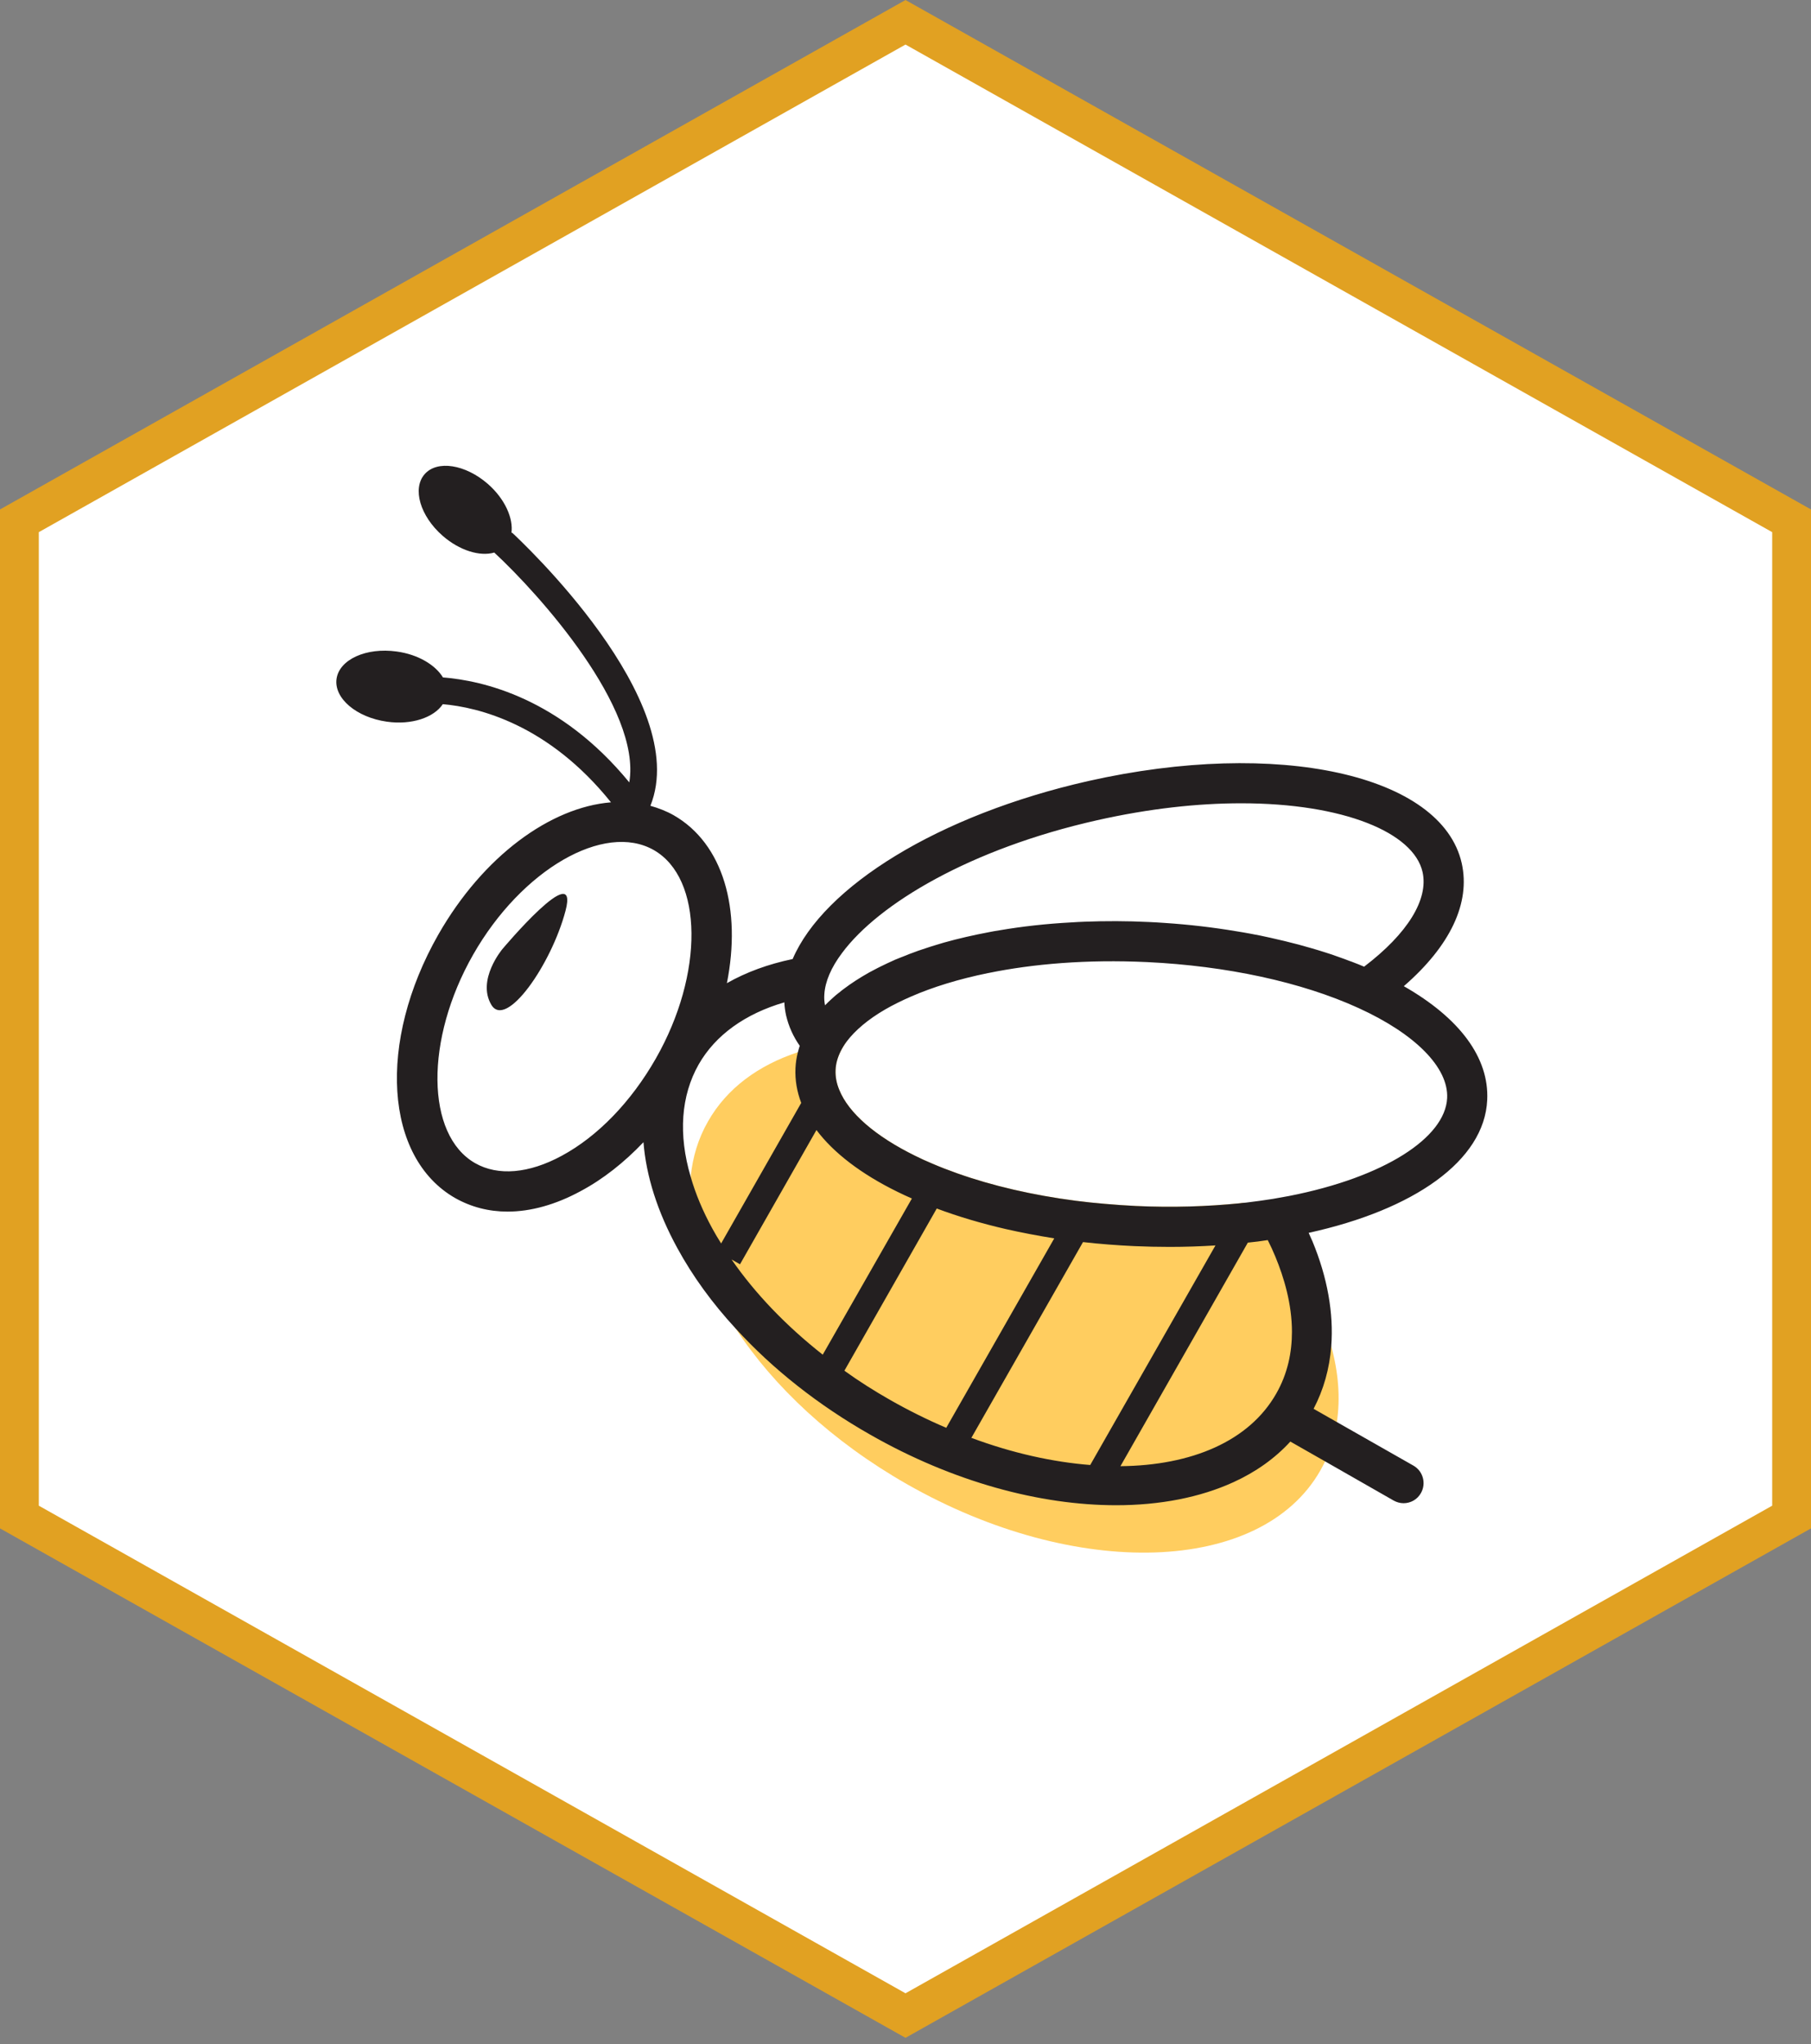 <svg width="70" height="79" viewBox="0 0 70 79" fill="none" xmlns="http://www.w3.org/2000/svg">
<rect x="0" y="0" width="70" height="79" fill="#808080" stroke="none"/>
<path d="M0.75 20.126L35 0.861L69.25 20.126V58.624L35 77.889L0.75 58.624V20.126Z" fill="white" stroke="#E1A122" stroke-width="1.5"/>
<path d="M51.673 54.954C51.595 55.486 51.446 55.992 51.218 56.473C51.161 56.592 51.099 56.711 51.032 56.83C48.743 60.844 41.587 61.077 35.051 57.351C32.168 55.708 29.889 53.569 28.442 51.347C27.14 49.358 26.499 47.301 26.696 45.473C26.773 44.713 26.99 43.989 27.368 43.334C28.091 42.062 29.305 41.169 30.84 40.662C31.377 40.481 31.951 40.352 32.56 40.269C32.617 40.264 32.669 40.254 32.726 40.248C32.633 40.373 32.555 40.502 32.493 40.626C32.374 40.869 32.307 41.101 32.297 41.349C32.286 41.602 32.333 41.861 32.441 42.119C32.798 43.002 33.821 43.901 35.376 44.666C35.583 44.769 35.8 44.868 36.022 44.961C36.332 45.095 36.653 45.219 36.989 45.338C38.353 45.823 39.913 46.185 41.577 46.402C41.949 46.449 42.321 46.49 42.703 46.521C43.096 46.557 43.499 46.583 43.902 46.604C45.328 46.671 46.672 46.624 47.907 46.5C47.968 46.49 48.036 46.485 48.092 46.48C49.425 47.875 50.428 49.368 51.043 50.846C51.208 51.239 51.347 51.637 51.456 52.024C51.735 53.037 51.812 54.029 51.673 54.954Z" fill="#FFCD5F"/>
<path d="M21.859 35.196C21.31 37.277 19.558 39.789 18.99 38.827C18.422 37.864 19.416 36.68 19.416 36.68C19.416 36.68 22.407 33.115 21.859 35.196ZM50.583 47.642C50.634 47.751 50.681 47.854 50.727 47.963C51.311 49.368 51.554 50.753 51.456 52.024C51.389 52.892 51.161 53.703 50.774 54.442L51.673 54.954L54.634 56.638C55.005 56.85 55.135 57.326 54.923 57.697C54.783 57.95 54.52 58.09 54.251 58.09C54.122 58.09 53.987 58.054 53.868 57.987L51.218 56.473L49.875 55.708C49.28 56.359 48.536 56.886 47.673 57.279C46.382 57.868 44.832 58.168 43.142 58.168C40.202 58.168 36.838 57.269 33.635 55.44C31.625 54.298 29.858 52.898 28.442 51.347C27.533 50.365 26.773 49.317 26.184 48.237C25.414 46.832 24.975 45.447 24.872 44.139C24.128 44.92 23.306 45.571 22.443 46.03C21.472 46.557 20.511 46.821 19.617 46.821C18.893 46.821 18.212 46.646 17.596 46.299C14.863 44.739 14.579 40.27 16.94 36.12C18.671 33.087 21.27 31.196 23.616 31.005C21.188 27.982 18.485 27.331 17.116 27.212C16.77 27.729 15.912 28.024 14.956 27.889C13.778 27.724 12.905 26.985 13.008 26.236C13.112 25.487 14.155 25.011 15.334 25.177C16.16 25.29 16.827 25.694 17.122 26.179C18.646 26.298 21.648 26.97 24.324 30.235C24.8 27.378 20.852 22.971 19.105 21.353C18.552 21.514 17.762 21.276 17.106 20.702C16.238 19.942 15.928 18.878 16.413 18.325C16.894 17.772 17.989 17.943 18.858 18.702C19.519 19.281 19.85 20.035 19.767 20.604L19.787 20.578C20.082 20.852 26.768 27.073 25.14 31.139C25.451 31.227 25.75 31.341 26.034 31.501C27.962 32.602 28.665 35.139 28.096 37.996C28.096 37.991 28.101 37.991 28.101 37.991C28.845 37.567 29.698 37.257 30.638 37.061C31.837 34.26 36.265 31.496 42.062 30.183C49.384 28.535 55.724 29.93 56.499 33.356C56.845 34.896 56.054 36.554 54.261 38.11C56.426 39.345 57.563 40.879 57.485 42.507C57.377 44.863 54.639 46.754 50.583 47.642ZM31.889 38.849C31.987 38.751 32.09 38.647 32.199 38.554C32.266 38.492 32.333 38.435 32.405 38.379C32.405 38.379 32.405 38.379 32.411 38.379C32.416 38.368 32.426 38.358 32.436 38.358C32.493 38.306 32.555 38.26 32.617 38.214C32.911 37.991 33.242 37.779 33.599 37.578C33.702 37.521 33.806 37.469 33.914 37.412C33.95 37.392 33.991 37.371 34.038 37.35C34.224 37.257 34.415 37.17 34.611 37.082C34.746 37.03 34.875 36.973 35.015 36.922C35.103 36.885 35.19 36.849 35.283 36.818C35.35 36.793 35.423 36.767 35.49 36.741C35.578 36.71 35.676 36.679 35.769 36.648C35.904 36.601 36.043 36.56 36.177 36.518C36.281 36.487 36.384 36.456 36.487 36.425C37.04 36.27 37.624 36.136 38.229 36.022C38.363 35.996 38.497 35.97 38.637 35.95C39.515 35.8 40.45 35.696 41.417 35.645C41.582 35.635 41.747 35.624 41.913 35.619C42.724 35.588 43.556 35.588 44.408 35.63C44.61 35.64 44.816 35.65 45.018 35.666C45.958 35.728 46.883 35.836 47.777 35.986C47.958 36.012 48.139 36.048 48.319 36.079C48.588 36.126 48.852 36.183 49.11 36.24C49.477 36.322 49.844 36.41 50.195 36.503C50.552 36.601 50.898 36.699 51.234 36.808C51.404 36.86 51.569 36.916 51.735 36.978C51.885 37.03 52.029 37.082 52.174 37.139C52.21 37.149 52.246 37.164 52.288 37.18C52.438 37.237 52.582 37.294 52.727 37.356C54.406 36.079 55.223 34.757 54.985 33.697C54.639 32.168 51.921 31.042 47.973 31.042C46.304 31.042 44.423 31.243 42.403 31.698C37.516 32.798 33.966 34.917 32.55 36.824C32.126 37.387 31.894 37.929 31.863 38.425C31.852 38.575 31.863 38.714 31.889 38.849ZM25.27 32.849C23.353 31.759 20.16 33.609 18.289 36.89C16.418 40.166 16.454 43.86 18.367 44.95C19.25 45.452 20.438 45.353 21.709 44.666C23.099 43.917 24.391 42.584 25.347 40.91C27.218 37.634 27.181 33.94 25.27 32.849ZM26.696 45.473C26.882 46.129 27.166 46.806 27.543 47.493C27.646 47.679 27.755 47.865 27.874 48.051L30.969 42.621C30.803 42.181 30.726 41.732 30.747 41.277C30.757 41.071 30.788 40.864 30.84 40.663C30.86 40.58 30.887 40.497 30.912 40.414C30.659 40.053 30.483 39.66 30.385 39.242C30.349 39.076 30.323 38.906 30.318 38.735C28.804 39.175 27.652 40.001 27.006 41.133C26.318 42.346 26.215 43.845 26.696 45.473ZM31.801 52.35L35.247 46.315C35.056 46.232 34.87 46.144 34.689 46.056C33.279 45.364 32.219 44.548 31.558 43.669L28.603 48.857L28.277 48.671C29.191 49.993 30.39 51.239 31.801 52.35ZM36.575 55.176L40.75 47.855C40.104 47.751 39.474 47.632 38.864 47.493C37.929 47.276 37.035 47.012 36.208 46.702L32.638 52.97C33.196 53.373 33.785 53.745 34.4 54.096C35.118 54.504 35.846 54.866 36.575 55.176ZM46.981 48.128C46.408 48.164 45.813 48.185 45.214 48.185C44.76 48.185 44.295 48.175 43.83 48.154C43.163 48.123 42.507 48.072 41.861 47.999L37.546 55.564C39.127 56.153 40.688 56.499 42.14 56.613L46.981 48.128ZM49.937 51.466C49.937 50.397 49.632 49.373 49.296 48.562C49.208 48.35 49.11 48.133 49.002 47.922C48.749 47.963 48.495 47.994 48.232 48.02L43.308 56.659C46.052 56.633 48.279 55.698 49.328 53.858C49.772 53.083 49.937 52.262 49.937 51.466ZM55.936 42.434C55.993 41.257 54.706 39.954 52.505 38.952C50.304 37.949 47.405 37.324 44.336 37.179C42.005 37.071 39.934 37.246 38.197 37.603C38.192 37.603 38.192 37.603 38.192 37.603C37.05 37.836 36.053 38.146 35.221 38.508C34.855 38.668 34.518 38.833 34.214 39.009C33.547 39.396 33.051 39.82 32.726 40.249C32.632 40.373 32.555 40.502 32.493 40.626C32.374 40.869 32.307 41.102 32.297 41.349C32.286 41.603 32.333 41.861 32.441 42.119C32.798 43.003 33.821 43.902 35.376 44.666C35.583 44.77 35.8 44.868 36.022 44.961C36.332 45.095 36.653 45.219 36.988 45.338C38.352 45.824 39.913 46.185 41.577 46.402C41.949 46.449 42.321 46.49 42.703 46.521C43.096 46.557 43.499 46.583 43.902 46.604C45.328 46.671 46.671 46.624 47.906 46.501C47.968 46.49 48.035 46.485 48.092 46.48C48.113 46.48 48.128 46.475 48.149 46.475C48.511 46.434 48.857 46.382 49.198 46.33C49.415 46.294 49.622 46.253 49.829 46.217C53.523 45.493 55.863 43.959 55.936 42.434Z" fill="#231F20"/>
</svg>
